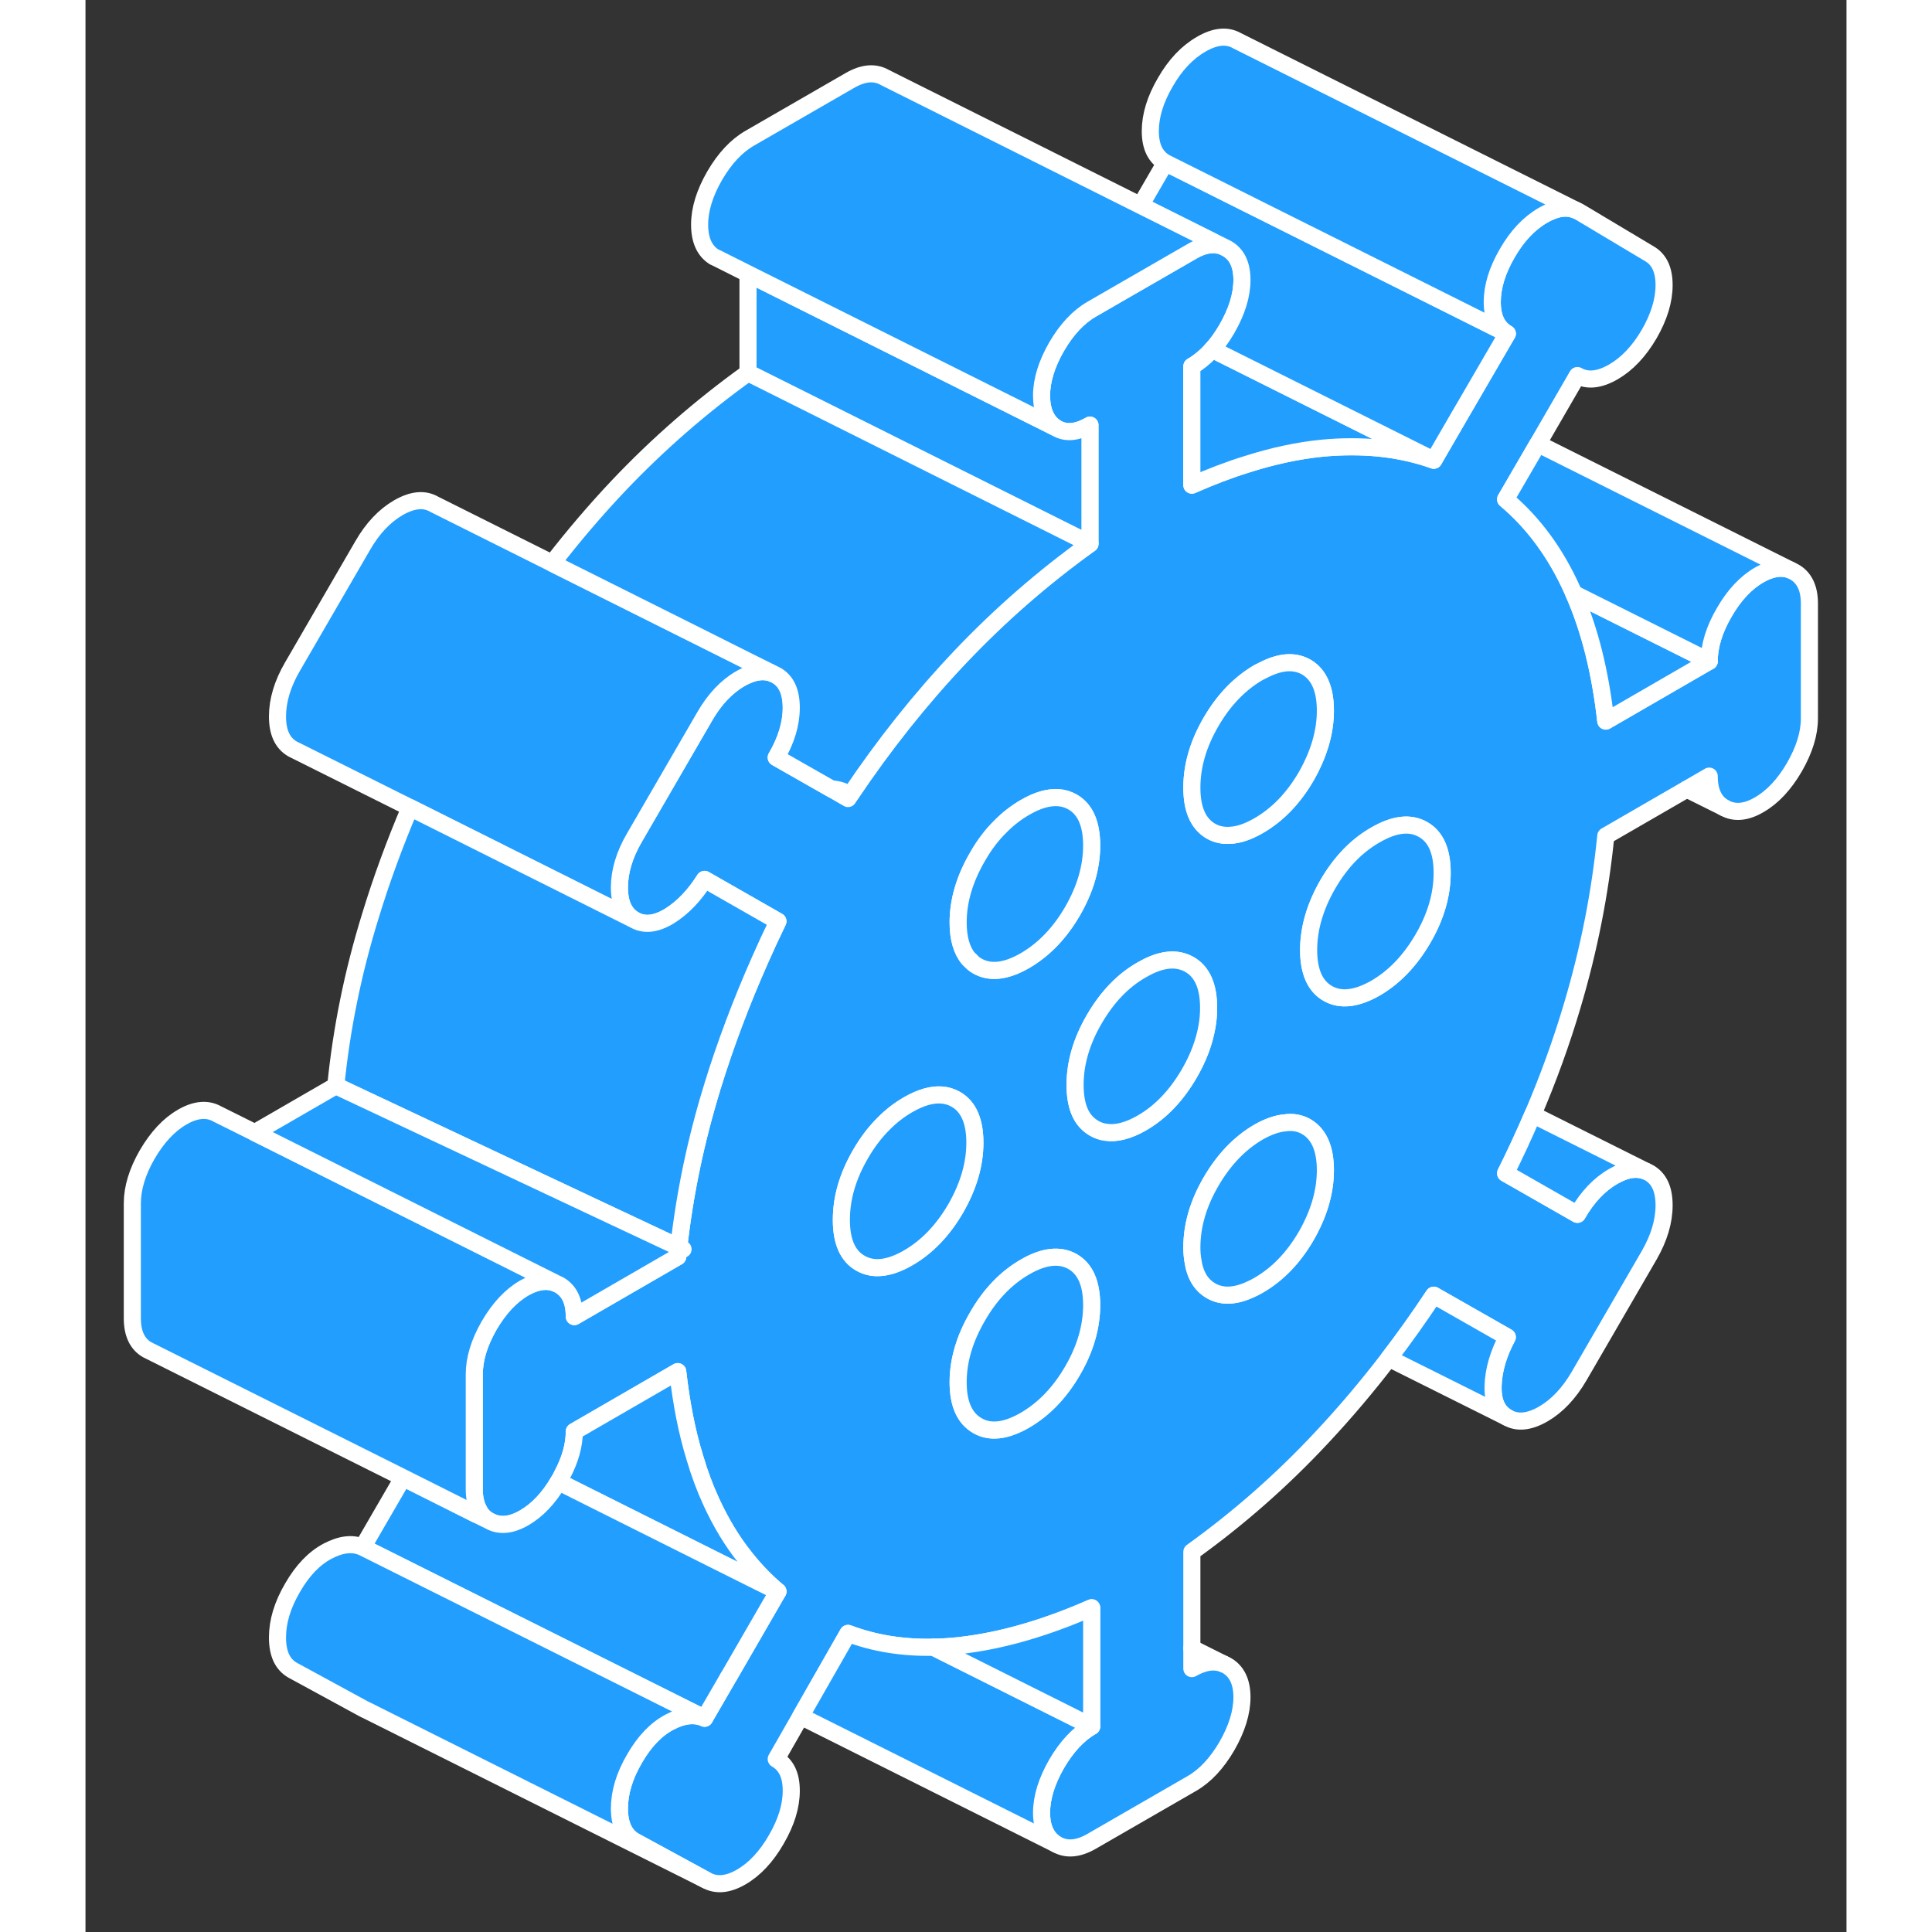 <svg width="48" height="48" viewBox="0 0 103 113" fill="#229EFF" xmlns="http://www.w3.org/2000/svg" stroke-width="1px" stroke-linecap="round" stroke-linejoin="round"><rect x="0" y="0" width="103" height="113" fill="#333333" stroke="none"/><path d="M34.7 72.945C34.69 73.025 34.68 73.115 34.67 73.205C34.76 73.165 34.85 73.115 34.95 73.065L34.7 72.945Z" stroke="white" stroke-linejoin="round"/><path d="M99.95 33.455L99.73 33.345C99.19 33.135 98.58 33.235 97.9 33.625C97.12 34.075 96.43 34.805 95.85 35.815C95.26 36.825 94.97 37.785 94.97 38.675L88.92 42.175C88.6 39.315 87.98 36.825 87.05 34.715C87.02 34.645 86.99 34.575 86.96 34.505C85.99 32.345 84.69 30.575 83.06 29.205L84.95 25.955L87.26 21.965C87.84 22.295 88.54 22.225 89.36 21.755C90.17 21.285 90.87 20.545 91.46 19.535C92.04 18.525 92.33 17.575 92.33 16.675C92.33 15.775 92.04 15.165 91.46 14.835L87.36 12.385L87.17 12.295C86.62 12.065 85.99 12.165 85.26 12.585C84.44 13.055 83.74 13.795 83.16 14.805C82.57 15.815 82.28 16.775 82.28 17.665C82.28 18.555 82.57 19.175 83.16 19.515L80.66 23.815L80.53 24.035L78.86 26.915C77.83 26.555 76.75 26.315 75.63 26.205C74.57 26.105 73.46 26.105 72.32 26.215C70.93 26.355 69.46 26.665 67.93 27.155C66.89 27.475 65.82 27.885 64.71 28.375V21.425C64.81 21.365 64.91 21.305 65.01 21.235C65.32 21.015 65.62 20.755 65.9 20.435C66.21 20.095 66.49 19.695 66.76 19.235C67.34 18.225 67.64 17.275 67.64 16.375C67.64 15.475 67.34 14.865 66.76 14.535L66.54 14.425C66.33 14.345 66.12 14.315 65.89 14.315C65.53 14.325 65.14 14.455 64.71 14.705L59.94 17.455L58.85 18.085C58.07 18.535 57.39 19.265 56.8 20.275C56.22 21.285 55.92 22.245 55.92 23.135C55.92 24.025 56.2 24.655 56.75 25.015C57.31 25.365 57.97 25.315 58.75 24.865V31.805C56.02 33.765 53.48 35.975 51.14 38.445C48.85 40.865 46.71 43.545 44.72 46.515C44.68 46.575 44.64 46.645 44.6 46.705L43.63 46.145L40.4 44.305C40.99 43.295 41.28 42.325 41.28 41.395C41.28 40.465 40.99 39.825 40.4 39.495L40.22 39.405C39.81 39.235 39.36 39.245 38.85 39.435C38.67 39.505 38.49 39.585 38.3 39.695C37.49 40.165 36.79 40.905 36.21 41.915L33.42 46.725L32.11 48.985C31.52 49.995 31.23 50.965 31.23 51.905C31.23 52.845 31.52 53.465 32.11 53.805C32.69 54.135 33.37 54.055 34.16 53.575C34.94 53.085 35.62 52.375 36.21 51.435L37.96 52.435L40.5 53.885C40.13 54.645 39.78 55.405 39.44 56.175C38.36 58.615 37.43 61.075 36.67 63.545C36.66 63.565 36.66 63.595 36.65 63.615C35.7 66.705 35.05 69.815 34.7 72.945L34.95 73.065C34.85 73.115 34.76 73.165 34.67 73.205C34.66 73.305 34.65 73.405 34.64 73.505L28.59 77.005C28.59 76.105 28.3 75.495 27.71 75.155L27.52 75.065C26.98 74.845 26.36 74.935 25.66 75.335C24.88 75.785 24.2 76.515 23.61 77.525C23.03 78.535 22.74 79.485 22.74 80.385V87.105C22.74 87.595 22.83 88.005 23.01 88.325C23.15 88.595 23.35 88.795 23.61 88.945C24.2 89.285 24.88 89.225 25.66 88.775C26.42 88.335 27.09 87.635 27.66 86.665C27.68 86.635 27.69 86.615 27.71 86.585C27.77 86.485 27.82 86.385 27.87 86.285C28.35 85.385 28.59 84.525 28.59 83.725L34.64 80.225C34.85 82.065 35.17 83.735 35.64 85.255C35.91 86.175 36.23 87.035 36.6 87.835C37.16 89.055 37.82 90.155 38.6 91.125C39.17 91.845 39.81 92.505 40.5 93.085L37.61 98.085H37.6L37.52 98.235L36.21 100.495C35.62 100.235 34.94 100.315 34.16 100.725C33.37 101.145 32.69 101.855 32.11 102.865C31.52 103.875 31.23 104.845 31.23 105.775C31.23 106.705 31.52 107.345 32.11 107.685L36.3 109.965C36.89 110.295 37.57 110.235 38.35 109.785C39.13 109.335 39.82 108.605 40.4 107.595C40.99 106.585 41.28 105.635 41.28 104.735C41.28 103.835 40.99 103.225 40.4 102.885L41.83 100.385L44.6 95.535C46.13 96.115 47.79 96.385 49.6 96.345C50.1 96.335 50.61 96.305 51.14 96.245C53.55 95.975 56.12 95.235 58.85 94.035V100.975C58.07 101.425 57.39 102.155 56.8 103.165C56.22 104.175 55.92 105.135 55.92 106.025C55.92 106.915 56.22 107.535 56.8 107.875C57.39 108.205 58.07 108.145 58.85 107.695L64.71 104.315C65.49 103.865 66.17 103.135 66.76 102.125C67.34 101.115 67.64 100.155 67.64 99.265C67.64 98.375 67.34 97.755 66.76 97.415L66.57 97.325C66.03 97.105 65.41 97.195 64.71 97.595V90.765C67.44 88.805 69.98 86.575 72.32 84.065C73.68 82.615 74.98 81.075 76.23 79.445C77.14 78.265 78.01 77.035 78.86 75.755L83.16 78.205C82.64 79.175 82.36 80.125 82.33 81.035C82.3 81.955 82.57 82.575 83.16 82.905C83.74 83.245 84.44 83.175 85.26 82.705C86.07 82.235 86.77 81.495 87.36 80.485L91.46 73.415C92.04 72.405 92.33 71.435 92.33 70.495C92.33 69.555 92.04 68.935 91.46 68.595L91.27 68.505C90.72 68.285 90.09 68.385 89.36 68.805C88.54 69.275 87.84 70.015 87.26 71.025L83.06 68.625C83.63 67.485 84.16 66.335 84.65 65.195C85.56 63.075 86.33 60.945 86.96 58.815C87.94 55.525 88.59 52.215 88.92 48.895L93.66 46.155L94.97 45.395C94.97 46.295 95.26 46.915 95.85 47.245C96.43 47.575 97.12 47.525 97.9 47.065C98.68 46.615 99.36 45.885 99.95 44.875C100.53 43.865 100.83 42.915 100.83 42.015V35.295C100.83 34.405 100.53 33.785 99.95 33.455ZM65.83 42.225C66.58 40.935 67.51 39.975 68.61 39.335C68.71 39.285 68.8 39.235 68.89 39.195C69.88 38.685 70.71 38.625 71.4 39.015C72.14 39.445 72.52 40.295 72.52 41.565C72.52 42.835 72.14 44.105 71.4 45.405C70.65 46.695 69.72 47.655 68.61 48.295C68 48.645 67.45 48.835 66.95 48.855C66.54 48.885 66.17 48.805 65.83 48.615C65.08 48.185 64.71 47.335 64.71 46.065C64.71 44.795 65.08 43.515 65.83 42.225ZM52.17 50.115C52.56 49.435 53 48.845 53.5 48.355C53.94 47.905 54.43 47.525 54.95 47.225C55.67 46.805 56.32 46.615 56.9 46.655C57.19 46.675 57.47 46.755 57.73 46.905C58.48 47.335 58.85 48.185 58.85 49.455C58.85 50.725 58.48 51.995 57.73 53.295C56.98 54.585 56.05 55.545 54.95 56.185C53.84 56.825 52.91 56.925 52.17 56.505C52.08 56.455 51.99 56.395 51.91 56.325C51.81 56.245 51.73 56.165 51.66 56.075H51.65C51.25 55.595 51.04 54.885 51.04 53.955C51.04 52.685 51.42 51.405 52.17 50.115ZM48.11 73.575C47.01 74.205 46.08 74.315 45.33 73.885C44.58 73.465 44.21 72.615 44.21 71.345C44.21 70.075 44.58 68.795 45.33 67.505C45.72 66.825 46.17 66.235 46.66 65.745C47.1 65.295 47.59 64.915 48.11 64.615C48.84 64.195 49.49 64.005 50.06 64.045C50.36 64.065 50.64 64.145 50.9 64.295C51.64 64.715 52.02 65.565 52.02 66.835C52.02 68.105 51.64 69.385 50.9 70.675C50.15 71.965 49.22 72.935 48.11 73.575ZM57.73 80.175C56.98 81.465 56.05 82.425 54.95 83.065C53.84 83.705 52.91 83.815 52.17 83.385C51.42 82.955 51.04 82.115 51.04 80.845C51.04 79.575 51.42 78.295 52.17 77.005C52.91 75.715 53.84 74.745 54.95 74.105C56.05 73.465 56.98 73.365 57.73 73.785C58.48 74.215 58.85 75.065 58.85 76.335C58.85 77.605 58.48 78.885 57.73 80.175ZM64.56 62.785C63.81 64.075 62.89 65.045 61.78 65.685C60.99 66.135 60.29 66.315 59.69 66.225C59.44 66.195 59.21 66.115 59 65.995C58.93 65.955 58.86 65.905 58.79 65.855C58.18 65.405 57.88 64.605 57.88 63.455C57.88 62.185 58.25 60.905 59 59.615C59.75 58.325 60.67 57.355 61.78 56.725C62.71 56.185 63.51 56.025 64.19 56.245C64.32 56.285 64.44 56.335 64.56 56.405C65.31 56.825 65.69 57.675 65.69 58.945C65.69 59.315 65.66 59.695 65.59 60.065C65.43 60.965 65.09 61.875 64.56 62.785ZM71.4 72.285C70.65 73.575 69.72 74.535 68.61 75.175C68.46 75.265 68.3 75.345 68.16 75.405C67.25 75.835 66.47 75.865 65.83 75.495C65.24 75.155 64.89 74.565 64.77 73.715C64.73 73.485 64.71 73.235 64.71 72.965C64.71 71.685 65.08 70.405 65.83 69.115C66.58 67.825 67.51 66.855 68.61 66.215C69.17 65.895 69.69 65.715 70.15 65.675C70.61 65.605 71.03 65.685 71.4 65.895C72.14 66.325 72.52 67.175 72.52 68.445C72.52 69.715 72.14 70.995 71.4 72.285ZM78.23 54.895C77.48 56.185 76.55 57.155 75.45 57.795C74.34 58.425 73.41 58.535 72.66 58.105C71.92 57.685 71.54 56.835 71.54 55.565C71.54 54.295 71.92 53.015 72.66 51.725C73.41 50.435 74.34 49.465 75.45 48.835C76.55 48.195 77.48 48.085 78.23 48.515C78.98 48.935 79.35 49.785 79.35 51.055C79.35 52.325 78.98 53.605 78.23 54.895Z" stroke="white" stroke-linejoin="round"/><path d="M79.35 51.055C79.35 52.325 78.98 53.605 78.23 54.895C77.48 56.185 76.55 57.155 75.45 57.795C74.34 58.425 73.41 58.535 72.66 58.105C71.92 57.685 71.54 56.835 71.54 55.565C71.54 54.295 71.92 53.015 72.66 51.725C73.41 50.435 74.34 49.465 75.45 48.835C76.55 48.195 77.48 48.085 78.23 48.515C78.98 48.935 79.35 49.785 79.35 51.055Z" stroke="white" stroke-linejoin="round"/><path d="M58.85 76.335C58.85 77.605 58.48 78.885 57.73 80.175C56.98 81.465 56.05 82.425 54.95 83.065C53.84 83.705 52.91 83.815 52.17 83.385C51.42 82.955 51.04 82.115 51.04 80.845C51.04 79.575 51.42 78.295 52.17 77.005C52.91 75.715 53.84 74.745 54.95 74.105C56.05 73.465 56.98 73.365 57.73 73.785C58.48 74.215 58.85 75.065 58.85 76.335Z" stroke="white" stroke-linejoin="round"/><path d="M52.02 66.835C52.02 68.105 51.64 69.385 50.9 70.675C50.15 71.965 49.22 72.935 48.11 73.575C47.01 74.205 46.08 74.315 45.33 73.885C44.58 73.465 44.21 72.615 44.21 71.345C44.21 70.075 44.58 68.795 45.33 67.505C45.72 66.825 46.17 66.235 46.66 65.745C47.1 65.295 47.59 64.915 48.11 64.615C48.84 64.195 49.49 64.005 50.06 64.045C50.36 64.065 50.64 64.145 50.9 64.295C51.64 64.715 52.02 65.565 52.02 66.835Z" stroke="white" stroke-linejoin="round"/><path d="M72.52 41.565C72.52 42.825 72.14 44.105 71.4 45.405C70.65 46.695 69.72 47.655 68.61 48.295C68 48.645 67.45 48.835 66.95 48.855C66.54 48.885 66.17 48.805 65.83 48.615C65.08 48.185 64.71 47.335 64.71 46.065C64.71 44.795 65.08 43.515 65.83 42.225C66.58 40.935 67.51 39.975 68.61 39.335C68.71 39.285 68.8 39.235 68.89 39.195C69.88 38.685 70.71 38.625 71.4 39.015C72.14 39.445 72.52 40.295 72.52 41.565Z" stroke="white" stroke-linejoin="round"/><path d="M65.69 58.945C65.69 59.315 65.66 59.695 65.59 60.065C65.43 60.965 65.09 61.875 64.56 62.785C63.81 64.075 62.89 65.045 61.78 65.685C60.99 66.135 60.29 66.315 59.69 66.225C59.44 66.195 59.21 66.115 59 65.995C58.93 65.955 58.86 65.905 58.79 65.855C58.18 65.405 57.88 64.605 57.88 63.455C57.88 62.185 58.25 60.905 59 59.615C59.75 58.325 60.67 57.355 61.78 56.725C62.71 56.185 63.51 56.025 64.19 56.245C64.32 56.285 64.44 56.335 64.56 56.405C65.31 56.825 65.69 57.675 65.69 58.945Z" stroke="white" stroke-linejoin="round"/><path d="M56.75 25.015L38.75 16.015V21.805L58.75 31.805V24.865C57.97 25.315 57.31 25.365 56.75 25.015Z" stroke="white" stroke-linejoin="round"/><path d="M40.5 93.085L37.85 91.765L27.66 86.665C27.66 86.665 27.69 86.615 27.71 86.585C27.77 86.485 27.82 86.385 27.87 86.285C28.35 85.385 28.59 84.525 28.59 83.725L34.64 80.225C34.85 82.065 35.17 83.735 35.64 85.255C35.91 86.175 36.23 87.035 36.6 87.835C37.16 89.055 37.82 90.155 38.6 91.125C39.17 91.845 39.81 92.505 40.5 93.085Z" stroke="white" stroke-linejoin="round"/><path d="M40.5 93.085L37.61 98.085H37.6L37.52 98.235L36.21 100.495L20.53 92.655L16.21 90.495L18.57 86.425L22.86 88.575L23.61 88.945C24.2 89.285 24.88 89.225 25.66 88.775C26.42 88.335 27.09 87.635 27.66 86.665L37.85 91.765L40.5 93.085Z" stroke="white" stroke-linejoin="round"/><path d="M27.52 75.065C26.98 74.845 26.36 74.935 25.66 75.335C24.88 75.785 24.2 76.515 23.61 77.525C23.03 78.535 22.74 79.485 22.74 80.385V87.105C22.74 87.595 22.83 88.005 23.01 88.325L22.86 88.575L18.57 86.425L3.61 78.945C3.03 78.615 2.74 77.995 2.74 77.105V70.385C2.74 69.485 3.03 68.535 3.61 67.525C4.2 66.515 4.88 65.785 5.66 65.335C6.44 64.885 7.13 64.825 7.71 65.155L9.9 66.245L27.52 75.065Z" stroke="white" stroke-linejoin="round"/><path d="M40.22 39.405C39.81 39.235 39.36 39.245 38.85 39.435C38.67 39.505 38.49 39.585 38.3 39.695C37.49 40.165 36.79 40.905 36.21 41.915L33.42 46.725L32.11 48.985C31.52 49.995 31.23 50.965 31.23 51.905C31.23 52.845 31.52 53.465 32.11 53.805L18.98 47.235L12.29 43.895L12.11 43.805C11.52 43.465 11.23 42.835 11.23 41.905C11.23 40.975 11.52 39.995 12.11 38.985L16.21 31.915C16.79 30.905 17.49 30.165 18.3 29.695C19.12 29.225 19.82 29.155 20.4 29.495L35.4 36.995L38.79 38.685L40.22 39.405Z" stroke="white" stroke-linejoin="round"/><path d="M58.75 31.805C56.02 33.765 53.48 35.975 51.14 38.445C48.85 40.865 46.71 43.545 44.72 46.515C44.67 46.465 44.62 46.435 44.56 46.405C44.27 46.245 43.96 46.155 43.63 46.145L40.4 44.305C40.99 43.295 41.28 42.325 41.28 41.395C41.28 40.465 40.99 39.825 40.4 39.495L40.22 39.405L38.79 38.695L35.4 36.995L27.3 32.945C28.53 31.355 29.81 29.855 31.14 28.445C33.48 25.975 36.02 23.765 38.75 21.805L58.75 31.805Z" stroke="white" stroke-linejoin="round"/><path d="M58.85 49.455C58.85 50.715 58.48 51.995 57.73 53.295C56.98 54.585 56.05 55.545 54.95 56.185C53.84 56.825 52.91 56.925 52.17 56.505C52.08 56.455 51.99 56.395 51.91 56.325C51.83 56.235 51.75 56.155 51.66 56.075H51.65C51.25 55.595 51.04 54.885 51.04 53.955C51.04 52.685 51.42 51.405 52.17 50.115C52.56 49.435 53 48.845 53.5 48.355C53.94 47.905 54.43 47.525 54.95 47.225C55.67 46.805 56.32 46.615 56.9 46.655C57.19 46.675 57.47 46.755 57.73 46.905C58.48 47.335 58.85 48.185 58.85 49.455Z" stroke="white" stroke-linejoin="round"/><path d="M72.52 68.445C72.52 69.715 72.14 70.995 71.4 72.285C70.65 73.575 69.72 74.535 68.61 75.175C68.46 75.265 68.3 75.345 68.16 75.405C67.25 75.835 66.47 75.865 65.83 75.495C65.24 75.155 64.89 74.565 64.77 73.715C64.73 73.485 64.71 73.235 64.71 72.965C64.71 71.685 65.08 70.405 65.83 69.115C66.58 67.825 67.51 66.855 68.61 66.215C69.17 65.895 69.69 65.715 70.15 65.675C70.61 65.605 71.03 65.685 71.4 65.895C72.14 66.325 72.52 67.175 72.52 68.445Z" stroke="white" stroke-linejoin="round"/><path d="M78.86 26.915C77.83 26.555 76.75 26.315 75.63 26.205C74.57 26.105 73.46 26.105 72.32 26.215C70.93 26.355 69.46 26.665 67.93 27.155C66.89 27.475 65.82 27.885 64.71 28.375V21.425C64.81 21.365 64.91 21.305 65.01 21.235C65.32 21.015 65.62 20.755 65.9 20.435L76.04 25.505L78.86 26.915Z" stroke="white" stroke-linejoin="round"/><path d="M83.16 19.515L80.66 23.815L80.53 24.035L78.86 26.915L76.04 25.505L65.9 20.435C66.21 20.095 66.49 19.695 66.76 19.235C67.34 18.225 67.64 17.275 67.64 16.375C67.64 15.475 67.34 14.865 66.76 14.535L66.54 14.425L65.99 14.155L61.71 12.015L63.16 9.515L83.16 19.515Z" stroke="white" stroke-linejoin="round"/><path d="M87.17 12.295C86.62 12.065 85.99 12.165 85.26 12.585C84.44 13.055 83.74 13.795 83.16 14.805C82.57 15.815 82.28 16.775 82.28 17.665C82.28 18.555 82.57 19.175 83.16 19.515L63.16 9.515C62.57 9.175 62.28 8.565 62.28 7.665C62.28 6.765 62.57 5.815 63.16 4.805C63.74 3.795 64.44 3.055 65.26 2.585C66.07 2.115 66.77 2.045 67.36 2.385L87.17 12.295Z" stroke="white" stroke-linejoin="round"/><path d="M94.97 38.675L88.92 42.175C88.6 39.315 87.98 36.825 87.05 34.715L94.97 38.675Z" stroke="white" stroke-linejoin="round"/><path d="M99.73 33.345C99.19 33.135 98.58 33.235 97.9 33.625C97.12 34.075 96.43 34.805 95.85 35.815C95.26 36.825 94.97 37.785 94.97 38.675L87.05 34.715C87.02 34.645 86.99 34.575 86.96 34.505C85.99 32.345 84.69 30.575 83.06 29.205L84.95 25.955L99.73 33.345Z" stroke="white" stroke-linejoin="round"/><path d="M95.85 47.245L93.66 46.155" stroke="white" stroke-linejoin="round"/><path d="M91.27 68.505C90.72 68.285 90.09 68.385 89.36 68.805C88.54 69.275 87.84 70.015 87.26 71.025L83.06 68.625C83.63 67.485 84.16 66.335 84.65 65.195L91.27 68.505Z" stroke="white" stroke-linejoin="round"/><path d="M83.16 82.905L76.23 79.445C77.14 78.265 78.01 77.035 78.86 75.755L83.16 78.205C82.64 79.175 82.36 80.125 82.33 81.035C82.3 81.955 82.57 82.575 83.16 82.905Z" stroke="white" stroke-linejoin="round"/><path d="M58.85 100.975C58.07 101.425 57.39 102.155 56.8 103.165C56.22 104.175 55.92 105.135 55.92 106.025C55.92 106.915 56.22 107.535 56.8 107.875L41.83 100.385L44.6 95.535C46.13 96.115 47.79 96.385 49.6 96.345L58.85 100.975Z" stroke="white" stroke-linejoin="round"/><path d="M66.57 97.325L64.71 96.395" stroke="white" stroke-linejoin="round"/><path d="M36.3 109.965L16.49 100.055L16.3 99.965L12.11 97.685C11.52 97.345 11.23 96.715 11.23 95.775C11.23 94.835 11.52 93.875 12.11 92.865C12.69 91.855 13.37 91.145 14.16 90.725C14.94 90.315 15.62 90.235 16.21 90.495L20.53 92.655L36.21 100.495C35.62 100.235 34.94 100.315 34.16 100.725C33.37 101.145 32.69 101.855 32.11 102.865C31.52 103.875 31.23 104.845 31.23 105.775C31.23 106.705 31.52 107.345 32.11 107.685L36.3 109.965Z" stroke="white" stroke-linejoin="round"/><path d="M40.5 53.885C40.13 54.645 39.78 55.405 39.44 56.175C38.36 58.615 37.43 61.075 36.67 63.545C36.66 63.565 36.66 63.595 36.65 63.615C35.7 66.705 35.05 69.815 34.7 72.945L31.06 71.235L14.64 63.505C14.97 60.185 15.64 56.885 16.65 53.615C17.3 51.475 18.08 49.355 18.98 47.235L32.11 53.805C32.69 54.135 33.37 54.055 34.16 53.575C34.94 53.085 35.62 52.375 36.21 51.435L37.96 52.435L40.5 53.885Z" stroke="white" stroke-linejoin="round"/><path d="M34.7 72.945C34.69 73.025 34.68 73.115 34.67 73.205C34.66 73.305 34.65 73.405 34.64 73.505L28.59 77.005C28.59 76.105 28.3 75.495 27.71 75.155L27.52 75.065L9.9 66.245L14.64 63.505L31.06 71.235L34.7 72.945Z" stroke="white" stroke-linejoin="round"/><path d="M65.99 14.155L65.89 14.315C65.53 14.315 65.14 14.455 64.71 14.705L59.94 17.455L58.85 18.085C58.07 18.535 57.39 19.265 56.8 20.275C56.22 21.285 55.92 22.245 55.92 23.135C55.92 24.025 56.2 24.655 56.75 25.015L38.75 16.015L36.98 15.125L36.75 15.015C36.2 14.655 35.92 14.035 35.92 13.135C35.92 12.235 36.22 11.285 36.8 10.275C37.39 9.265 38.07 8.535 38.85 8.085L44.71 4.705C45.49 4.255 46.17 4.195 46.76 4.535L61.71 12.015L65.99 14.155Z" stroke="white" stroke-linejoin="round"/><path d="M58.85 94.035V100.975L49.6 96.345C50.1 96.335 50.61 96.305 51.14 96.245C53.55 95.975 56.12 95.235 58.85 94.035Z" stroke="white" stroke-linejoin="round"/></svg>